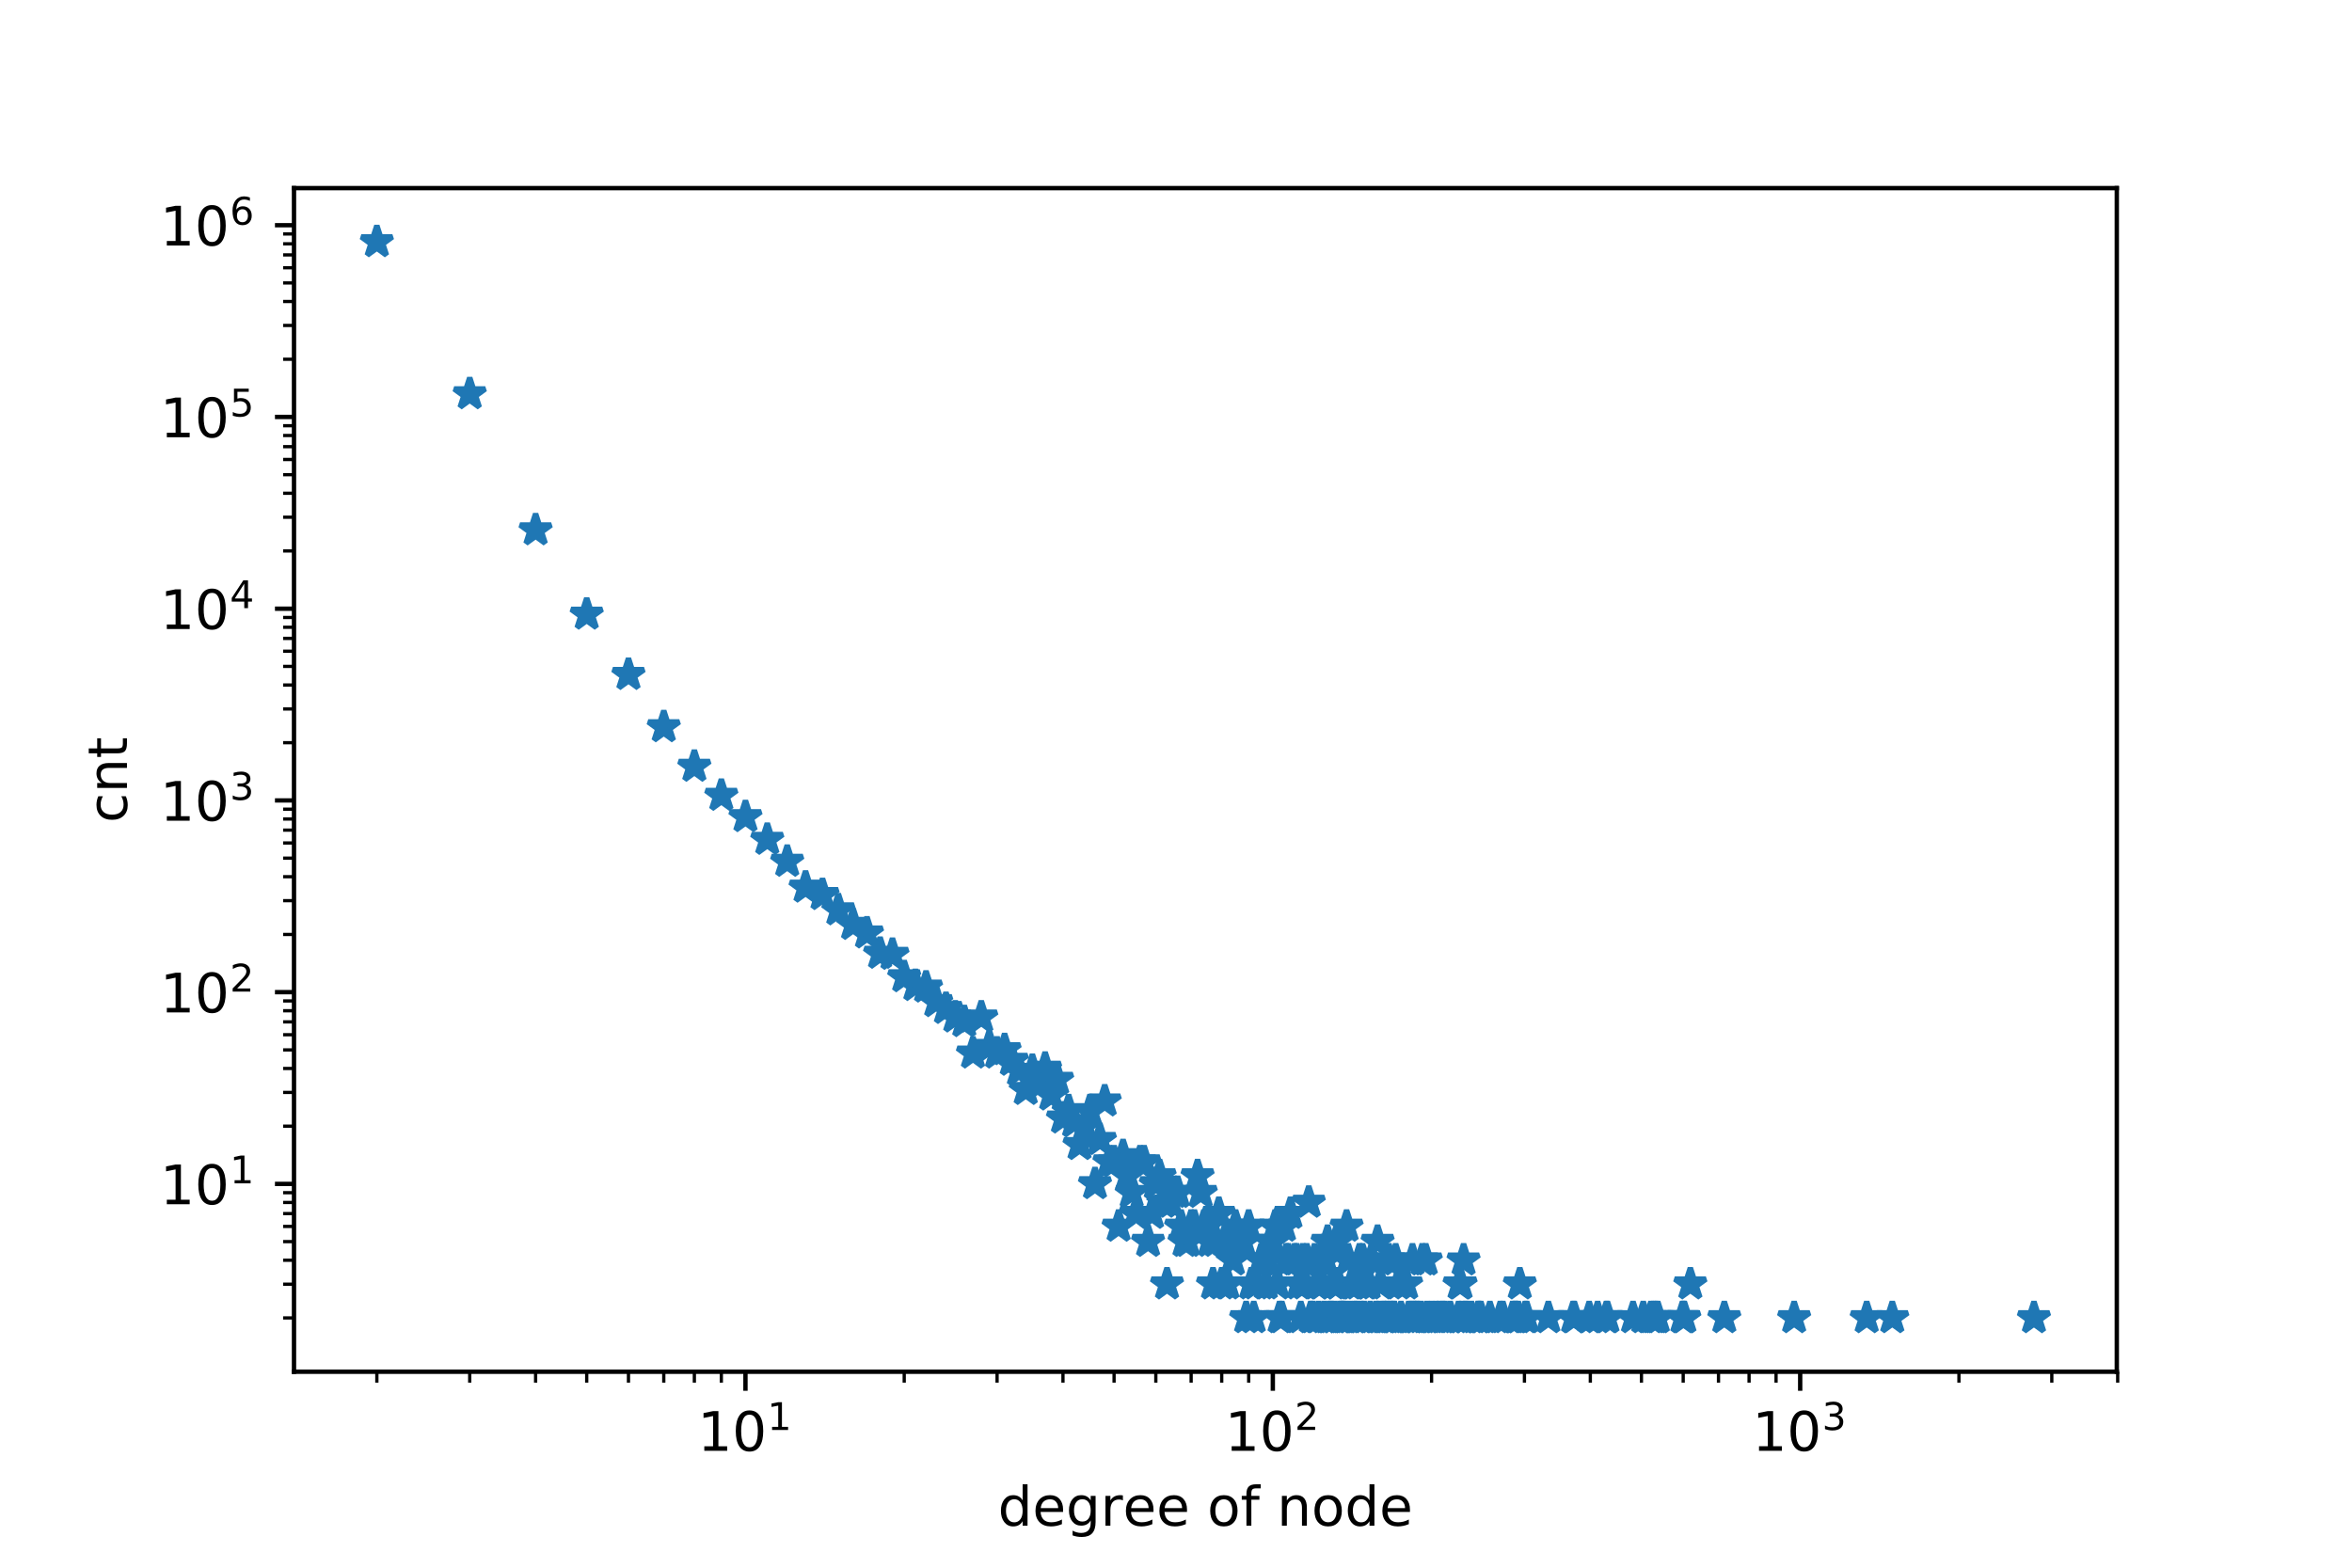 <?xml version="1.0" encoding="utf-8" standalone="no"?>
<!DOCTYPE svg PUBLIC "-//W3C//DTD SVG 1.1//EN"
  "http://www.w3.org/Graphics/SVG/1.1/DTD/svg11.dtd">
<!-- Created with matplotlib (http://matplotlib.org/) -->
<svg height="288pt" version="1.1" viewBox="0 0 432 288" width="432pt" xmlns="http://www.w3.org/2000/svg" xmlns:xlink="http://www.w3.org/1999/xlink">
 <defs>
  <style type="text/css">
*{stroke-linecap:butt;stroke-linejoin:round;}
  </style>
 </defs>
 <g id="figure_1">
  <g id="patch_1">
   <path d="M 0 288 
L 432 288 
L 432 0 
L 0 0 
z
" style="fill:#ffffff;"/>
  </g>
  <g id="axes_1">
   <g id="patch_2">
    <path d="M 54 252 
L 388.8 252 
L 388.8 34.56 
L 54 34.56 
z
" style="fill:#ffffff;"/>
   </g>
   <g id="matplotlib.axis_1">
    <g id="xtick_1">
     <g id="line2d_1">
      <defs>
       <path d="M 0 0 
L 0 3.5 
" id="m3fda2135bc" style="stroke:#000000;stroke-width:0.8;"/>
      </defs>
      <g>
       <use style="stroke:#000000;stroke-width:0.8;" x="136.922" xlink:href="#m3fda2135bc" y="252"/>
      </g>
     </g>
     <g id="text_1">
      <!-- $\mathdefault{10^{1}}$ -->
      <defs>
       <path d="M 12.406 8.297 
L 28.516 8.297 
L 28.516 63.922 
L 10.984 60.406 
L 10.984 69.391 
L 28.422 72.906 
L 38.281 72.906 
L 38.281 8.297 
L 54.391 8.297 
L 54.391 0 
L 12.406 0 
z
" id="DejaVuSans-31"/>
       <path d="M 31.781 66.406 
Q 24.172 66.406 20.328 58.906 
Q 16.5 51.422 16.5 36.375 
Q 16.5 21.391 20.328 13.891 
Q 24.172 6.391 31.781 6.391 
Q 39.453 6.391 43.281 13.891 
Q 47.125 21.391 47.125 36.375 
Q 47.125 51.422 43.281 58.906 
Q 39.453 66.406 31.781 66.406 
z
M 31.781 74.219 
Q 44.047 74.219 50.516 64.516 
Q 56.984 54.828 56.984 36.375 
Q 56.984 17.969 50.516 8.266 
Q 44.047 -1.422 31.781 -1.422 
Q 19.531 -1.422 13.062 8.266 
Q 6.594 17.969 6.594 36.375 
Q 6.594 54.828 13.062 64.516 
Q 19.531 74.219 31.781 74.219 
z
" id="DejaVuSans-30"/>
      </defs>
      <g transform="translate(128.122 266.598)scale(0.1 -0.1)">
       <use transform="translate(0 0.684)" xlink:href="#DejaVuSans-31"/>
       <use transform="translate(63.623 0.684)" xlink:href="#DejaVuSans-30"/>
       <use transform="translate(128.203 38.966)scale(0.7)" xlink:href="#DejaVuSans-31"/>
      </g>
     </g>
    </g>
    <g id="xtick_2">
     <g id="line2d_2">
      <g>
       <use style="stroke:#000000;stroke-width:0.8;" x="233.784" xlink:href="#m3fda2135bc" y="252"/>
      </g>
     </g>
     <g id="text_2">
      <!-- $\mathdefault{10^{2}}$ -->
      <defs>
       <path d="M 19.188 8.297 
L 53.609 8.297 
L 53.609 0 
L 7.328 0 
L 7.328 8.297 
Q 12.938 14.109 22.625 23.891 
Q 32.328 33.688 34.812 36.531 
Q 39.547 41.844 41.422 45.531 
Q 43.312 49.219 43.312 52.781 
Q 43.312 58.594 39.234 62.25 
Q 35.156 65.922 28.609 65.922 
Q 23.969 65.922 18.812 64.312 
Q 13.672 62.703 7.812 59.422 
L 7.812 69.391 
Q 13.766 71.781 18.938 73 
Q 24.125 74.219 28.422 74.219 
Q 39.75 74.219 46.484 68.547 
Q 53.219 62.891 53.219 53.422 
Q 53.219 48.922 51.531 44.891 
Q 49.859 40.875 45.406 35.406 
Q 44.188 33.984 37.641 27.219 
Q 31.109 20.453 19.188 8.297 
z
" id="DejaVuSans-32"/>
      </defs>
      <g transform="translate(224.984 266.598)scale(0.1 -0.1)">
       <use transform="translate(0 0.766)" xlink:href="#DejaVuSans-31"/>
       <use transform="translate(63.623 0.766)" xlink:href="#DejaVuSans-30"/>
       <use transform="translate(128.203 39.047)scale(0.7)" xlink:href="#DejaVuSans-32"/>
      </g>
     </g>
    </g>
    <g id="xtick_3">
     <g id="line2d_3">
      <g>
       <use style="stroke:#000000;stroke-width:0.8;" x="330.646" xlink:href="#m3fda2135bc" y="252"/>
      </g>
     </g>
     <g id="text_3">
      <!-- $\mathdefault{10^{3}}$ -->
      <defs>
       <path d="M 40.578 39.312 
Q 47.656 37.797 51.625 33 
Q 55.609 28.219 55.609 21.188 
Q 55.609 10.406 48.188 4.484 
Q 40.766 -1.422 27.094 -1.422 
Q 22.516 -1.422 17.656 -0.516 
Q 12.797 0.391 7.625 2.203 
L 7.625 11.719 
Q 11.719 9.328 16.594 8.109 
Q 21.484 6.891 26.812 6.891 
Q 36.078 6.891 40.938 10.547 
Q 45.797 14.203 45.797 21.188 
Q 45.797 27.641 41.281 31.266 
Q 36.766 34.906 28.719 34.906 
L 20.219 34.906 
L 20.219 43.016 
L 29.109 43.016 
Q 36.375 43.016 40.234 45.922 
Q 44.094 48.828 44.094 54.297 
Q 44.094 59.906 40.109 62.906 
Q 36.141 65.922 28.719 65.922 
Q 24.656 65.922 20.016 65.031 
Q 15.375 64.156 9.812 62.312 
L 9.812 71.094 
Q 15.438 72.656 20.344 73.438 
Q 25.25 74.219 29.594 74.219 
Q 40.828 74.219 47.359 69.109 
Q 53.906 64.016 53.906 55.328 
Q 53.906 49.266 50.438 45.094 
Q 46.969 40.922 40.578 39.312 
z
" id="DejaVuSans-33"/>
      </defs>
      <g transform="translate(321.846 266.598)scale(0.1 -0.1)">
       <use transform="translate(0 0.766)" xlink:href="#DejaVuSans-31"/>
       <use transform="translate(63.623 0.766)" xlink:href="#DejaVuSans-30"/>
       <use transform="translate(128.203 39.047)scale(0.7)" xlink:href="#DejaVuSans-33"/>
      </g>
     </g>
    </g>
    <g id="xtick_4">
     <g id="line2d_4">
      <defs>
       <path d="M 0 0 
L 0 2 
" id="mb0b98f297e" style="stroke:#000000;stroke-width:0.6;"/>
      </defs>
      <g>
       <use style="stroke:#000000;stroke-width:0.6;" x="69.218" xlink:href="#mb0b98f297e" y="252"/>
      </g>
     </g>
    </g>
    <g id="xtick_5">
     <g id="line2d_5">
      <g>
       <use style="stroke:#000000;stroke-width:0.6;" x="86.275" xlink:href="#mb0b98f297e" y="252"/>
      </g>
     </g>
    </g>
    <g id="xtick_6">
     <g id="line2d_6">
      <g>
       <use style="stroke:#000000;stroke-width:0.6;" x="98.377" xlink:href="#mb0b98f297e" y="252"/>
      </g>
     </g>
    </g>
    <g id="xtick_7">
     <g id="line2d_7">
      <g>
       <use style="stroke:#000000;stroke-width:0.6;" x="107.764" xlink:href="#mb0b98f297e" y="252"/>
      </g>
     </g>
    </g>
    <g id="xtick_8">
     <g id="line2d_8">
      <g>
       <use style="stroke:#000000;stroke-width:0.6;" x="115.433" xlink:href="#mb0b98f297e" y="252"/>
      </g>
     </g>
    </g>
    <g id="xtick_9">
     <g id="line2d_9">
      <g>
       <use style="stroke:#000000;stroke-width:0.6;" x="121.918" xlink:href="#mb0b98f297e" y="252"/>
      </g>
     </g>
    </g>
    <g id="xtick_10">
     <g id="line2d_10">
      <g>
       <use style="stroke:#000000;stroke-width:0.6;" x="127.535" xlink:href="#mb0b98f297e" y="252"/>
      </g>
     </g>
    </g>
    <g id="xtick_11">
     <g id="line2d_11">
      <g>
       <use style="stroke:#000000;stroke-width:0.6;" x="132.49" xlink:href="#mb0b98f297e" y="252"/>
      </g>
     </g>
    </g>
    <g id="xtick_12">
     <g id="line2d_12">
      <g>
       <use style="stroke:#000000;stroke-width:0.6;" x="166.08" xlink:href="#mb0b98f297e" y="252"/>
      </g>
     </g>
    </g>
    <g id="xtick_13">
     <g id="line2d_13">
      <g>
       <use style="stroke:#000000;stroke-width:0.6;" x="183.137" xlink:href="#mb0b98f297e" y="252"/>
      </g>
     </g>
    </g>
    <g id="xtick_14">
     <g id="line2d_14">
      <g>
       <use style="stroke:#000000;stroke-width:0.6;" x="195.239" xlink:href="#mb0b98f297e" y="252"/>
      </g>
     </g>
    </g>
    <g id="xtick_15">
     <g id="line2d_15">
      <g>
       <use style="stroke:#000000;stroke-width:0.6;" x="204.626" xlink:href="#mb0b98f297e" y="252"/>
      </g>
     </g>
    </g>
    <g id="xtick_16">
     <g id="line2d_16">
      <g>
       <use style="stroke:#000000;stroke-width:0.6;" x="212.295" xlink:href="#mb0b98f297e" y="252"/>
      </g>
     </g>
    </g>
    <g id="xtick_17">
     <g id="line2d_17">
      <g>
       <use style="stroke:#000000;stroke-width:0.6;" x="218.78" xlink:href="#mb0b98f297e" y="252"/>
      </g>
     </g>
    </g>
    <g id="xtick_18">
     <g id="line2d_18">
      <g>
       <use style="stroke:#000000;stroke-width:0.6;" x="224.397" xlink:href="#mb0b98f297e" y="252"/>
      </g>
     </g>
    </g>
    <g id="xtick_19">
     <g id="line2d_19">
      <g>
       <use style="stroke:#000000;stroke-width:0.6;" x="229.352" xlink:href="#mb0b98f297e" y="252"/>
      </g>
     </g>
    </g>
    <g id="xtick_20">
     <g id="line2d_20">
      <g>
       <use style="stroke:#000000;stroke-width:0.6;" x="262.943" xlink:href="#mb0b98f297e" y="252"/>
      </g>
     </g>
    </g>
    <g id="xtick_21">
     <g id="line2d_21">
      <g>
       <use style="stroke:#000000;stroke-width:0.6;" x="279.999" xlink:href="#mb0b98f297e" y="252"/>
      </g>
     </g>
    </g>
    <g id="xtick_22">
     <g id="line2d_22">
      <g>
       <use style="stroke:#000000;stroke-width:0.6;" x="292.101" xlink:href="#mb0b98f297e" y="252"/>
      </g>
     </g>
    </g>
    <g id="xtick_23">
     <g id="line2d_23">
      <g>
       <use style="stroke:#000000;stroke-width:0.6;" x="301.488" xlink:href="#mb0b98f297e" y="252"/>
      </g>
     </g>
    </g>
    <g id="xtick_24">
     <g id="line2d_24">
      <g>
       <use style="stroke:#000000;stroke-width:0.6;" x="309.158" xlink:href="#mb0b98f297e" y="252"/>
      </g>
     </g>
    </g>
    <g id="xtick_25">
     <g id="line2d_25">
      <g>
       <use style="stroke:#000000;stroke-width:0.6;" x="315.642" xlink:href="#mb0b98f297e" y="252"/>
      </g>
     </g>
    </g>
    <g id="xtick_26">
     <g id="line2d_26">
      <g>
       <use style="stroke:#000000;stroke-width:0.6;" x="321.259" xlink:href="#mb0b98f297e" y="252"/>
      </g>
     </g>
    </g>
    <g id="xtick_27">
     <g id="line2d_27">
      <g>
       <use style="stroke:#000000;stroke-width:0.6;" x="326.214" xlink:href="#mb0b98f297e" y="252"/>
      </g>
     </g>
    </g>
    <g id="xtick_28">
     <g id="line2d_28">
      <g>
       <use style="stroke:#000000;stroke-width:0.6;" x="359.805" xlink:href="#mb0b98f297e" y="252"/>
      </g>
     </g>
    </g>
    <g id="xtick_29">
     <g id="line2d_29">
      <g>
       <use style="stroke:#000000;stroke-width:0.6;" x="376.861" xlink:href="#mb0b98f297e" y="252"/>
      </g>
     </g>
    </g>
    <g id="xtick_30">
     <g id="line2d_30">
      <g>
       <use style="stroke:#000000;stroke-width:0.6;" x="388.963" xlink:href="#mb0b98f297e" y="252"/>
      </g>
     </g>
    </g>
    <g id="text_4">
     <!-- degree of node -->
     <defs>
      <path d="M 45.406 46.391 
L 45.406 75.984 
L 54.391 75.984 
L 54.391 0 
L 45.406 0 
L 45.406 8.203 
Q 42.578 3.328 38.25 0.953 
Q 33.938 -1.422 27.875 -1.422 
Q 17.969 -1.422 11.734 6.484 
Q 5.516 14.406 5.516 27.297 
Q 5.516 40.188 11.734 48.094 
Q 17.969 56 27.875 56 
Q 33.938 56 38.25 53.625 
Q 42.578 51.266 45.406 46.391 
z
M 14.797 27.297 
Q 14.797 17.391 18.875 11.75 
Q 22.953 6.109 30.078 6.109 
Q 37.203 6.109 41.297 11.75 
Q 45.406 17.391 45.406 27.297 
Q 45.406 37.203 41.297 42.844 
Q 37.203 48.484 30.078 48.484 
Q 22.953 48.484 18.875 42.844 
Q 14.797 37.203 14.797 27.297 
z
" id="DejaVuSans-64"/>
      <path d="M 56.203 29.594 
L 56.203 25.203 
L 14.891 25.203 
Q 15.484 15.922 20.484 11.062 
Q 25.484 6.203 34.422 6.203 
Q 39.594 6.203 44.453 7.469 
Q 49.312 8.734 54.109 11.281 
L 54.109 2.781 
Q 49.266 0.734 44.188 -0.344 
Q 39.109 -1.422 33.891 -1.422 
Q 20.797 -1.422 13.156 6.188 
Q 5.516 13.812 5.516 26.812 
Q 5.516 40.234 12.766 48.109 
Q 20.016 56 32.328 56 
Q 43.359 56 49.781 48.891 
Q 56.203 41.797 56.203 29.594 
z
M 47.219 32.234 
Q 47.125 39.594 43.094 43.984 
Q 39.062 48.391 32.422 48.391 
Q 24.906 48.391 20.391 44.141 
Q 15.875 39.891 15.188 32.172 
z
" id="DejaVuSans-65"/>
      <path d="M 45.406 27.984 
Q 45.406 37.75 41.375 43.109 
Q 37.359 48.484 30.078 48.484 
Q 22.859 48.484 18.828 43.109 
Q 14.797 37.75 14.797 27.984 
Q 14.797 18.266 18.828 12.891 
Q 22.859 7.516 30.078 7.516 
Q 37.359 7.516 41.375 12.891 
Q 45.406 18.266 45.406 27.984 
z
M 54.391 6.781 
Q 54.391 -7.172 48.188 -13.984 
Q 42 -20.797 29.203 -20.797 
Q 24.469 -20.797 20.266 -20.094 
Q 16.062 -19.391 12.109 -17.922 
L 12.109 -9.188 
Q 16.062 -11.328 19.922 -12.344 
Q 23.781 -13.375 27.781 -13.375 
Q 36.625 -13.375 41.016 -8.766 
Q 45.406 -4.156 45.406 5.172 
L 45.406 9.625 
Q 42.625 4.781 38.281 2.391 
Q 33.938 0 27.875 0 
Q 17.828 0 11.672 7.656 
Q 5.516 15.328 5.516 27.984 
Q 5.516 40.672 11.672 48.328 
Q 17.828 56 27.875 56 
Q 33.938 56 38.281 53.609 
Q 42.625 51.219 45.406 46.391 
L 45.406 54.688 
L 54.391 54.688 
z
" id="DejaVuSans-67"/>
      <path d="M 41.109 46.297 
Q 39.594 47.172 37.812 47.578 
Q 36.031 48 33.891 48 
Q 26.266 48 22.188 43.047 
Q 18.109 38.094 18.109 28.812 
L 18.109 0 
L 9.078 0 
L 9.078 54.688 
L 18.109 54.688 
L 18.109 46.188 
Q 20.953 51.172 25.484 53.578 
Q 30.031 56 36.531 56 
Q 37.453 56 38.578 55.875 
Q 39.703 55.766 41.062 55.516 
z
" id="DejaVuSans-72"/>
      <path id="DejaVuSans-20"/>
      <path d="M 30.609 48.391 
Q 23.391 48.391 19.188 42.75 
Q 14.984 37.109 14.984 27.297 
Q 14.984 17.484 19.156 11.844 
Q 23.344 6.203 30.609 6.203 
Q 37.797 6.203 41.984 11.859 
Q 46.188 17.531 46.188 27.297 
Q 46.188 37.016 41.984 42.703 
Q 37.797 48.391 30.609 48.391 
z
M 30.609 56 
Q 42.328 56 49.016 48.375 
Q 55.719 40.766 55.719 27.297 
Q 55.719 13.875 49.016 6.219 
Q 42.328 -1.422 30.609 -1.422 
Q 18.844 -1.422 12.172 6.219 
Q 5.516 13.875 5.516 27.297 
Q 5.516 40.766 12.172 48.375 
Q 18.844 56 30.609 56 
z
" id="DejaVuSans-6f"/>
      <path d="M 37.109 75.984 
L 37.109 68.5 
L 28.516 68.5 
Q 23.688 68.5 21.797 66.547 
Q 19.922 64.594 19.922 59.516 
L 19.922 54.688 
L 34.719 54.688 
L 34.719 47.703 
L 19.922 47.703 
L 19.922 0 
L 10.891 0 
L 10.891 47.703 
L 2.297 47.703 
L 2.297 54.688 
L 10.891 54.688 
L 10.891 58.5 
Q 10.891 67.625 15.141 71.797 
Q 19.391 75.984 28.609 75.984 
z
" id="DejaVuSans-66"/>
      <path d="M 54.891 33.016 
L 54.891 0 
L 45.906 0 
L 45.906 32.719 
Q 45.906 40.484 42.875 44.328 
Q 39.844 48.188 33.797 48.188 
Q 26.516 48.188 22.312 43.547 
Q 18.109 38.922 18.109 30.906 
L 18.109 0 
L 9.078 0 
L 9.078 54.688 
L 18.109 54.688 
L 18.109 46.188 
Q 21.344 51.125 25.703 53.562 
Q 30.078 56 35.797 56 
Q 45.219 56 50.047 50.172 
Q 54.891 44.344 54.891 33.016 
z
" id="DejaVuSans-6e"/>
     </defs>
     <g transform="translate(183.291 280.277)scale(0.1 -0.1)">
      <use xlink:href="#DejaVuSans-64"/>
      <use x="63.477" xlink:href="#DejaVuSans-65"/>
      <use x="125" xlink:href="#DejaVuSans-67"/>
      <use x="188.477" xlink:href="#DejaVuSans-72"/>
      <use x="229.559" xlink:href="#DejaVuSans-65"/>
      <use x="291.082" xlink:href="#DejaVuSans-65"/>
      <use x="352.605" xlink:href="#DejaVuSans-20"/>
      <use x="384.393" xlink:href="#DejaVuSans-6f"/>
      <use x="445.574" xlink:href="#DejaVuSans-66"/>
      <use x="480.779" xlink:href="#DejaVuSans-20"/>
      <use x="512.566" xlink:href="#DejaVuSans-6e"/>
      <use x="575.945" xlink:href="#DejaVuSans-6f"/>
      <use x="637.127" xlink:href="#DejaVuSans-64"/>
      <use x="700.604" xlink:href="#DejaVuSans-65"/>
     </g>
    </g>
   </g>
   <g id="matplotlib.axis_2">
    <g id="ytick_1">
     <g id="line2d_31">
      <defs>
       <path d="M 0 0 
L -3.5 0 
" id="m0e746dcee0" style="stroke:#000000;stroke-width:0.8;"/>
      </defs>
      <g>
       <use style="stroke:#000000;stroke-width:0.8;" x="54" xlink:href="#m0e746dcee0" y="217.496"/>
      </g>
     </g>
     <g id="text_5">
      <!-- $\mathdefault{10^{1}}$ -->
      <g transform="translate(29.4 221.295)scale(0.1 -0.1)">
       <use transform="translate(0 0.684)" xlink:href="#DejaVuSans-31"/>
       <use transform="translate(63.623 0.684)" xlink:href="#DejaVuSans-30"/>
       <use transform="translate(128.203 38.966)scale(0.7)" xlink:href="#DejaVuSans-31"/>
      </g>
     </g>
    </g>
    <g id="ytick_2">
     <g id="line2d_32">
      <g>
       <use style="stroke:#000000;stroke-width:0.8;" x="54" xlink:href="#m0e746dcee0" y="182.271"/>
      </g>
     </g>
     <g id="text_6">
      <!-- $\mathdefault{10^{2}}$ -->
      <g transform="translate(29.4 186.071)scale(0.1 -0.1)">
       <use transform="translate(0 0.766)" xlink:href="#DejaVuSans-31"/>
       <use transform="translate(63.623 0.766)" xlink:href="#DejaVuSans-30"/>
       <use transform="translate(128.203 39.047)scale(0.7)" xlink:href="#DejaVuSans-32"/>
      </g>
     </g>
    </g>
    <g id="ytick_3">
     <g id="line2d_33">
      <g>
       <use style="stroke:#000000;stroke-width:0.8;" x="54" xlink:href="#m0e746dcee0" y="147.047"/>
      </g>
     </g>
     <g id="text_7">
      <!-- $\mathdefault{10^{3}}$ -->
      <g transform="translate(29.4 150.846)scale(0.1 -0.1)">
       <use transform="translate(0 0.766)" xlink:href="#DejaVuSans-31"/>
       <use transform="translate(63.623 0.766)" xlink:href="#DejaVuSans-30"/>
       <use transform="translate(128.203 39.047)scale(0.7)" xlink:href="#DejaVuSans-33"/>
      </g>
     </g>
    </g>
    <g id="ytick_4">
     <g id="line2d_34">
      <g>
       <use style="stroke:#000000;stroke-width:0.8;" x="54" xlink:href="#m0e746dcee0" y="111.823"/>
      </g>
     </g>
     <g id="text_8">
      <!-- $\mathdefault{10^{4}}$ -->
      <defs>
       <path d="M 37.797 64.312 
L 12.891 25.391 
L 37.797 25.391 
z
M 35.203 72.906 
L 47.609 72.906 
L 47.609 25.391 
L 58.016 25.391 
L 58.016 17.188 
L 47.609 17.188 
L 47.609 0 
L 37.797 0 
L 37.797 17.188 
L 4.891 17.188 
L 4.891 26.703 
z
" id="DejaVuSans-34"/>
      </defs>
      <g transform="translate(29.4 115.622)scale(0.1 -0.1)">
       <use transform="translate(0 0.684)" xlink:href="#DejaVuSans-31"/>
       <use transform="translate(63.623 0.684)" xlink:href="#DejaVuSans-30"/>
       <use transform="translate(128.203 38.966)scale(0.7)" xlink:href="#DejaVuSans-34"/>
      </g>
     </g>
    </g>
    <g id="ytick_5">
     <g id="line2d_35">
      <g>
       <use style="stroke:#000000;stroke-width:0.8;" x="54" xlink:href="#m0e746dcee0" y="76.599"/>
      </g>
     </g>
     <g id="text_9">
      <!-- $\mathdefault{10^{5}}$ -->
      <defs>
       <path d="M 10.797 72.906 
L 49.516 72.906 
L 49.516 64.594 
L 19.828 64.594 
L 19.828 46.734 
Q 21.969 47.469 24.109 47.828 
Q 26.266 48.188 28.422 48.188 
Q 40.625 48.188 47.75 41.5 
Q 54.891 34.812 54.891 23.391 
Q 54.891 11.625 47.562 5.094 
Q 40.234 -1.422 26.906 -1.422 
Q 22.312 -1.422 17.547 -0.641 
Q 12.797 0.141 7.719 1.703 
L 7.719 11.625 
Q 12.109 9.234 16.797 8.062 
Q 21.484 6.891 26.703 6.891 
Q 35.156 6.891 40.078 11.328 
Q 45.016 15.766 45.016 23.391 
Q 45.016 31 40.078 35.438 
Q 35.156 39.891 26.703 39.891 
Q 22.75 39.891 18.812 39.016 
Q 14.891 38.141 10.797 36.281 
z
" id="DejaVuSans-35"/>
      </defs>
      <g transform="translate(29.4 80.398)scale(0.1 -0.1)">
       <use transform="translate(0 0.684)" xlink:href="#DejaVuSans-31"/>
       <use transform="translate(63.623 0.684)" xlink:href="#DejaVuSans-30"/>
       <use transform="translate(128.203 38.966)scale(0.7)" xlink:href="#DejaVuSans-35"/>
      </g>
     </g>
    </g>
    <g id="ytick_6">
     <g id="line2d_36">
      <g>
       <use style="stroke:#000000;stroke-width:0.8;" x="54" xlink:href="#m0e746dcee0" y="41.375"/>
      </g>
     </g>
     <g id="text_10">
      <!-- $\mathdefault{10^{6}}$ -->
      <defs>
       <path d="M 33.016 40.375 
Q 26.375 40.375 22.484 35.828 
Q 18.609 31.297 18.609 23.391 
Q 18.609 15.531 22.484 10.953 
Q 26.375 6.391 33.016 6.391 
Q 39.656 6.391 43.531 10.953 
Q 47.406 15.531 47.406 23.391 
Q 47.406 31.297 43.531 35.828 
Q 39.656 40.375 33.016 40.375 
z
M 52.594 71.297 
L 52.594 62.312 
Q 48.875 64.062 45.094 64.984 
Q 41.312 65.922 37.594 65.922 
Q 27.828 65.922 22.672 59.328 
Q 17.531 52.734 16.797 39.406 
Q 19.672 43.656 24.016 45.922 
Q 28.375 48.188 33.594 48.188 
Q 44.578 48.188 50.953 41.516 
Q 57.328 34.859 57.328 23.391 
Q 57.328 12.156 50.688 5.359 
Q 44.047 -1.422 33.016 -1.422 
Q 20.359 -1.422 13.672 8.266 
Q 6.984 17.969 6.984 36.375 
Q 6.984 53.656 15.188 63.938 
Q 23.391 74.219 37.203 74.219 
Q 40.922 74.219 44.703 73.484 
Q 48.484 72.75 52.594 71.297 
z
" id="DejaVuSans-36"/>
      </defs>
      <g transform="translate(29.4 45.174)scale(0.1 -0.1)">
       <use transform="translate(0 0.766)" xlink:href="#DejaVuSans-31"/>
       <use transform="translate(63.623 0.766)" xlink:href="#DejaVuSans-30"/>
       <use transform="translate(128.203 39.047)scale(0.7)" xlink:href="#DejaVuSans-36"/>
      </g>
     </g>
    </g>
    <g id="ytick_7">
     <g id="line2d_37">
      <defs>
       <path d="M 0 0 
L -2 0 
" id="mdce6c69708" style="stroke:#000000;stroke-width:0.6;"/>
      </defs>
      <g>
       <use style="stroke:#000000;stroke-width:0.6;" x="54" xlink:href="#mdce6c69708" y="242.116"/>
      </g>
     </g>
    </g>
    <g id="ytick_8">
     <g id="line2d_38">
      <g>
       <use style="stroke:#000000;stroke-width:0.6;" x="54" xlink:href="#mdce6c69708" y="235.914"/>
      </g>
     </g>
    </g>
    <g id="ytick_9">
     <g id="line2d_39">
      <g>
       <use style="stroke:#000000;stroke-width:0.6;" x="54" xlink:href="#mdce6c69708" y="231.513"/>
      </g>
     </g>
    </g>
    <g id="ytick_10">
     <g id="line2d_40">
      <g>
       <use style="stroke:#000000;stroke-width:0.6;" x="54" xlink:href="#mdce6c69708" y="228.099"/>
      </g>
     </g>
    </g>
    <g id="ytick_11">
     <g id="line2d_41">
      <g>
       <use style="stroke:#000000;stroke-width:0.6;" x="54" xlink:href="#mdce6c69708" y="225.31"/>
      </g>
     </g>
    </g>
    <g id="ytick_12">
     <g id="line2d_42">
      <g>
       <use style="stroke:#000000;stroke-width:0.6;" x="54" xlink:href="#mdce6c69708" y="222.952"/>
      </g>
     </g>
    </g>
    <g id="ytick_13">
     <g id="line2d_43">
      <g>
       <use style="stroke:#000000;stroke-width:0.6;" x="54" xlink:href="#mdce6c69708" y="220.909"/>
      </g>
     </g>
    </g>
    <g id="ytick_14">
     <g id="line2d_44">
      <g>
       <use style="stroke:#000000;stroke-width:0.6;" x="54" xlink:href="#mdce6c69708" y="219.107"/>
      </g>
     </g>
    </g>
    <g id="ytick_15">
     <g id="line2d_45">
      <g>
       <use style="stroke:#000000;stroke-width:0.6;" x="54" xlink:href="#mdce6c69708" y="206.892"/>
      </g>
     </g>
    </g>
    <g id="ytick_16">
     <g id="line2d_46">
      <g>
       <use style="stroke:#000000;stroke-width:0.6;" x="54" xlink:href="#mdce6c69708" y="200.689"/>
      </g>
     </g>
    </g>
    <g id="ytick_17">
     <g id="line2d_47">
      <g>
       <use style="stroke:#000000;stroke-width:0.6;" x="54" xlink:href="#mdce6c69708" y="196.289"/>
      </g>
     </g>
    </g>
    <g id="ytick_18">
     <g id="line2d_48">
      <g>
       <use style="stroke:#000000;stroke-width:0.6;" x="54" xlink:href="#mdce6c69708" y="192.875"/>
      </g>
     </g>
    </g>
    <g id="ytick_19">
     <g id="line2d_49">
      <g>
       <use style="stroke:#000000;stroke-width:0.6;" x="54" xlink:href="#mdce6c69708" y="190.086"/>
      </g>
     </g>
    </g>
    <g id="ytick_20">
     <g id="line2d_50">
      <g>
       <use style="stroke:#000000;stroke-width:0.6;" x="54" xlink:href="#mdce6c69708" y="187.728"/>
      </g>
     </g>
    </g>
    <g id="ytick_21">
     <g id="line2d_51">
      <g>
       <use style="stroke:#000000;stroke-width:0.6;" x="54" xlink:href="#mdce6c69708" y="185.685"/>
      </g>
     </g>
    </g>
    <g id="ytick_22">
     <g id="line2d_52">
      <g>
       <use style="stroke:#000000;stroke-width:0.6;" x="54" xlink:href="#mdce6c69708" y="183.883"/>
      </g>
     </g>
    </g>
    <g id="ytick_23">
     <g id="line2d_53">
      <g>
       <use style="stroke:#000000;stroke-width:0.6;" x="54" xlink:href="#mdce6c69708" y="171.668"/>
      </g>
     </g>
    </g>
    <g id="ytick_24">
     <g id="line2d_54">
      <g>
       <use style="stroke:#000000;stroke-width:0.6;" x="54" xlink:href="#mdce6c69708" y="165.465"/>
      </g>
     </g>
    </g>
    <g id="ytick_25">
     <g id="line2d_55">
      <g>
       <use style="stroke:#000000;stroke-width:0.6;" x="54" xlink:href="#mdce6c69708" y="161.064"/>
      </g>
     </g>
    </g>
    <g id="ytick_26">
     <g id="line2d_56">
      <g>
       <use style="stroke:#000000;stroke-width:0.6;" x="54" xlink:href="#mdce6c69708" y="157.651"/>
      </g>
     </g>
    </g>
    <g id="ytick_27">
     <g id="line2d_57">
      <g>
       <use style="stroke:#000000;stroke-width:0.6;" x="54" xlink:href="#mdce6c69708" y="154.862"/>
      </g>
     </g>
    </g>
    <g id="ytick_28">
     <g id="line2d_58">
      <g>
       <use style="stroke:#000000;stroke-width:0.6;" x="54" xlink:href="#mdce6c69708" y="152.504"/>
      </g>
     </g>
    </g>
    <g id="ytick_29">
     <g id="line2d_59">
      <g>
       <use style="stroke:#000000;stroke-width:0.6;" x="54" xlink:href="#mdce6c69708" y="150.461"/>
      </g>
     </g>
    </g>
    <g id="ytick_30">
     <g id="line2d_60">
      <g>
       <use style="stroke:#000000;stroke-width:0.6;" x="54" xlink:href="#mdce6c69708" y="148.659"/>
      </g>
     </g>
    </g>
    <g id="ytick_31">
     <g id="line2d_61">
      <g>
       <use style="stroke:#000000;stroke-width:0.6;" x="54" xlink:href="#mdce6c69708" y="136.444"/>
      </g>
     </g>
    </g>
    <g id="ytick_32">
     <g id="line2d_62">
      <g>
       <use style="stroke:#000000;stroke-width:0.6;" x="54" xlink:href="#mdce6c69708" y="130.241"/>
      </g>
     </g>
    </g>
    <g id="ytick_33">
     <g id="line2d_63">
      <g>
       <use style="stroke:#000000;stroke-width:0.6;" x="54" xlink:href="#mdce6c69708" y="125.84"/>
      </g>
     </g>
    </g>
    <g id="ytick_34">
     <g id="line2d_64">
      <g>
       <use style="stroke:#000000;stroke-width:0.6;" x="54" xlink:href="#mdce6c69708" y="122.427"/>
      </g>
     </g>
    </g>
    <g id="ytick_35">
     <g id="line2d_65">
      <g>
       <use style="stroke:#000000;stroke-width:0.6;" x="54" xlink:href="#mdce6c69708" y="119.637"/>
      </g>
     </g>
    </g>
    <g id="ytick_36">
     <g id="line2d_66">
      <g>
       <use style="stroke:#000000;stroke-width:0.6;" x="54" xlink:href="#mdce6c69708" y="117.279"/>
      </g>
     </g>
    </g>
    <g id="ytick_37">
     <g id="line2d_67">
      <g>
       <use style="stroke:#000000;stroke-width:0.6;" x="54" xlink:href="#mdce6c69708" y="115.237"/>
      </g>
     </g>
    </g>
    <g id="ytick_38">
     <g id="line2d_68">
      <g>
       <use style="stroke:#000000;stroke-width:0.6;" x="54" xlink:href="#mdce6c69708" y="113.435"/>
      </g>
     </g>
    </g>
    <g id="ytick_39">
     <g id="line2d_69">
      <g>
       <use style="stroke:#000000;stroke-width:0.6;" x="54" xlink:href="#mdce6c69708" y="101.219"/>
      </g>
     </g>
    </g>
    <g id="ytick_40">
     <g id="line2d_70">
      <g>
       <use style="stroke:#000000;stroke-width:0.6;" x="54" xlink:href="#mdce6c69708" y="95.017"/>
      </g>
     </g>
    </g>
    <g id="ytick_41">
     <g id="line2d_71">
      <g>
       <use style="stroke:#000000;stroke-width:0.6;" x="54" xlink:href="#mdce6c69708" y="90.616"/>
      </g>
     </g>
    </g>
    <g id="ytick_42">
     <g id="line2d_72">
      <g>
       <use style="stroke:#000000;stroke-width:0.6;" x="54" xlink:href="#mdce6c69708" y="87.202"/>
      </g>
     </g>
    </g>
    <g id="ytick_43">
     <g id="line2d_73">
      <g>
       <use style="stroke:#000000;stroke-width:0.6;" x="54" xlink:href="#mdce6c69708" y="84.413"/>
      </g>
     </g>
    </g>
    <g id="ytick_44">
     <g id="line2d_74">
      <g>
       <use style="stroke:#000000;stroke-width:0.6;" x="54" xlink:href="#mdce6c69708" y="82.055"/>
      </g>
     </g>
    </g>
    <g id="ytick_45">
     <g id="line2d_75">
      <g>
       <use style="stroke:#000000;stroke-width:0.6;" x="54" xlink:href="#mdce6c69708" y="80.012"/>
      </g>
     </g>
    </g>
    <g id="ytick_46">
     <g id="line2d_76">
      <g>
       <use style="stroke:#000000;stroke-width:0.6;" x="54" xlink:href="#mdce6c69708" y="78.211"/>
      </g>
     </g>
    </g>
    <g id="ytick_47">
     <g id="line2d_77">
      <g>
       <use style="stroke:#000000;stroke-width:0.6;" x="54" xlink:href="#mdce6c69708" y="65.995"/>
      </g>
     </g>
    </g>
    <g id="ytick_48">
     <g id="line2d_78">
      <g>
       <use style="stroke:#000000;stroke-width:0.6;" x="54" xlink:href="#mdce6c69708" y="59.793"/>
      </g>
     </g>
    </g>
    <g id="ytick_49">
     <g id="line2d_79">
      <g>
       <use style="stroke:#000000;stroke-width:0.6;" x="54" xlink:href="#mdce6c69708" y="55.392"/>
      </g>
     </g>
    </g>
    <g id="ytick_50">
     <g id="line2d_80">
      <g>
       <use style="stroke:#000000;stroke-width:0.6;" x="54" xlink:href="#mdce6c69708" y="51.978"/>
      </g>
     </g>
    </g>
    <g id="ytick_51">
     <g id="line2d_81">
      <g>
       <use style="stroke:#000000;stroke-width:0.6;" x="54" xlink:href="#mdce6c69708" y="49.189"/>
      </g>
     </g>
    </g>
    <g id="ytick_52">
     <g id="line2d_82">
      <g>
       <use style="stroke:#000000;stroke-width:0.6;" x="54" xlink:href="#mdce6c69708" y="46.831"/>
      </g>
     </g>
    </g>
    <g id="ytick_53">
     <g id="line2d_83">
      <g>
       <use style="stroke:#000000;stroke-width:0.6;" x="54" xlink:href="#mdce6c69708" y="44.788"/>
      </g>
     </g>
    </g>
    <g id="ytick_54">
     <g id="line2d_84">
      <g>
       <use style="stroke:#000000;stroke-width:0.6;" x="54" xlink:href="#mdce6c69708" y="42.986"/>
      </g>
     </g>
    </g>
    <g id="text_11">
     <!-- cnt -->
     <defs>
      <path d="M 48.781 52.594 
L 48.781 44.188 
Q 44.969 46.297 41.141 47.344 
Q 37.312 48.391 33.406 48.391 
Q 24.656 48.391 19.812 42.844 
Q 14.984 37.312 14.984 27.297 
Q 14.984 17.281 19.812 11.734 
Q 24.656 6.203 33.406 6.203 
Q 37.312 6.203 41.141 7.25 
Q 44.969 8.297 48.781 10.406 
L 48.781 2.094 
Q 45.016 0.344 40.984 -0.531 
Q 36.969 -1.422 32.422 -1.422 
Q 20.062 -1.422 12.781 6.344 
Q 5.516 14.109 5.516 27.297 
Q 5.516 40.672 12.859 48.328 
Q 20.219 56 33.016 56 
Q 37.156 56 41.109 55.141 
Q 45.062 54.297 48.781 52.594 
z
" id="DejaVuSans-63"/>
      <path d="M 18.312 70.219 
L 18.312 54.688 
L 36.812 54.688 
L 36.812 47.703 
L 18.312 47.703 
L 18.312 18.016 
Q 18.312 11.328 20.141 9.422 
Q 21.969 7.516 27.594 7.516 
L 36.812 7.516 
L 36.812 0 
L 27.594 0 
Q 17.188 0 13.234 3.875 
Q 9.281 7.766 9.281 18.016 
L 9.281 47.703 
L 2.688 47.703 
L 2.688 54.688 
L 9.281 54.688 
L 9.281 70.219 
z
" id="DejaVuSans-74"/>
     </defs>
     <g transform="translate(23.32 151.158)rotate(-90)scale(0.1 -0.1)">
      <use xlink:href="#DejaVuSans-63"/>
      <use x="54.98" xlink:href="#DejaVuSans-6e"/>
      <use x="118.359" xlink:href="#DejaVuSans-74"/>
     </g>
    </g>
   </g>
   <g id="line2d_85">
    <defs>
     <path d="M 0 -3 
L -0.674 -0.927 
L -2.853 -0.927 
L -1.09 0.354 
L -1.763 2.427 
L -0 1.146 
L 1.763 2.427 
L 1.09 0.354 
L 2.853 -0.927 
L 0.674 -0.927 
z
" id="me089fa4b3e" style="stroke:#1f77b4;stroke-linejoin:bevel;"/>
    </defs>
    <g clip-path="url(#pb2352011e4)">
     <use style="fill:#1f77b4;stroke:#1f77b4;stroke-linejoin:bevel;" x="69.218" xlink:href="#me089fa4b3e" y="44.444"/>
     <use style="fill:#1f77b4;stroke:#1f77b4;stroke-linejoin:bevel;" x="86.275" xlink:href="#me089fa4b3e" y="72.378"/>
     <use style="fill:#1f77b4;stroke:#1f77b4;stroke-linejoin:bevel;" x="98.377" xlink:href="#me089fa4b3e" y="97.376"/>
     <use style="fill:#1f77b4;stroke:#1f77b4;stroke-linejoin:bevel;" x="107.764" xlink:href="#me089fa4b3e" y="112.868"/>
     <use style="fill:#1f77b4;stroke:#1f77b4;stroke-linejoin:bevel;" x="115.433" xlink:href="#me089fa4b3e" y="123.947"/>
     <use style="fill:#1f77b4;stroke:#1f77b4;stroke-linejoin:bevel;" x="121.918" xlink:href="#me089fa4b3e" y="133.553"/>
     <use style="fill:#1f77b4;stroke:#1f77b4;stroke-linejoin:bevel;" x="127.535" xlink:href="#me089fa4b3e" y="140.814"/>
     <use style="fill:#1f77b4;stroke:#1f77b4;stroke-linejoin:bevel;" x="132.49" xlink:href="#me089fa4b3e" y="146.156"/>
     <use style="fill:#1f77b4;stroke:#1f77b4;stroke-linejoin:bevel;" x="136.922" xlink:href="#me089fa4b3e" y="150.064"/>
     <use style="fill:#1f77b4;stroke:#1f77b4;stroke-linejoin:bevel;" x="140.931" xlink:href="#me089fa4b3e" y="154.237"/>
     <use style="fill:#1f77b4;stroke:#1f77b4;stroke-linejoin:bevel;" x="144.592" xlink:href="#me089fa4b3e" y="158.275"/>
     <use style="fill:#1f77b4;stroke:#1f77b4;stroke-linejoin:bevel;" x="147.959" xlink:href="#me089fa4b3e" y="163.02"/>
     <use style="fill:#1f77b4;stroke:#1f77b4;stroke-linejoin:bevel;" x="151.076" xlink:href="#me089fa4b3e" y="164.383"/>
     <use style="fill:#1f77b4;stroke:#1f77b4;stroke-linejoin:bevel;" x="153.979" xlink:href="#me089fa4b3e" y="167.191"/>
     <use style="fill:#1f77b4;stroke:#1f77b4;stroke-linejoin:bevel;" x="156.693" xlink:href="#me089fa4b3e" y="169.866"/>
     <use style="fill:#1f77b4;stroke:#1f77b4;stroke-linejoin:bevel;" x="159.244" xlink:href="#me089fa4b3e" y="171.44"/>
     <use style="fill:#1f77b4;stroke:#1f77b4;stroke-linejoin:bevel;" x="161.648" xlink:href="#me089fa4b3e" y="175.177"/>
     <use style="fill:#1f77b4;stroke:#1f77b4;stroke-linejoin:bevel;" x="163.923" xlink:href="#me089fa4b3e" y="175.371"/>
     <use style="fill:#1f77b4;stroke:#1f77b4;stroke-linejoin:bevel;" x="166.08" xlink:href="#me089fa4b3e" y="179.482"/>
     <use style="fill:#1f77b4;stroke:#1f77b4;stroke-linejoin:bevel;" x="168.133" xlink:href="#me089fa4b3e" y="181.094"/>
     <use style="fill:#1f77b4;stroke:#1f77b4;stroke-linejoin:bevel;" x="170.09" xlink:href="#me089fa4b3e" y="181.38"/>
     <use style="fill:#1f77b4;stroke:#1f77b4;stroke-linejoin:bevel;" x="171.96" xlink:href="#me089fa4b3e" y="184.054"/>
     <use style="fill:#1f77b4;stroke:#1f77b4;stroke-linejoin:bevel;" x="173.75" xlink:href="#me089fa4b3e" y="185.307"/>
     <use style="fill:#1f77b4;stroke:#1f77b4;stroke-linejoin:bevel;" x="175.467" xlink:href="#me089fa4b3e" y="186.878"/>
     <use style="fill:#1f77b4;stroke:#1f77b4;stroke-linejoin:bevel;" x="177.117" xlink:href="#me089fa4b3e" y="187.728"/>
     <use style="fill:#1f77b4;stroke:#1f77b4;stroke-linejoin:bevel;" x="178.705" xlink:href="#me089fa4b3e" y="193.499"/>
     <use style="fill:#1f77b4;stroke:#1f77b4;stroke-linejoin:bevel;" x="180.235" xlink:href="#me089fa4b3e" y="186.878"/>
     <use style="fill:#1f77b4;stroke:#1f77b4;stroke-linejoin:bevel;" x="181.711" xlink:href="#me089fa4b3e" y="192.275"/>
     <use style="fill:#1f77b4;stroke:#1f77b4;stroke-linejoin:bevel;" x="183.137" xlink:href="#me089fa4b3e" y="193.499"/>
     <use style="fill:#1f77b4;stroke:#1f77b4;stroke-linejoin:bevel;" x="184.516" xlink:href="#me089fa4b3e" y="192.875"/>
     <use style="fill:#1f77b4;stroke:#1f77b4;stroke-linejoin:bevel;" x="185.852" xlink:href="#me089fa4b3e" y="194.831"/>
     <use style="fill:#1f77b4;stroke:#1f77b4;stroke-linejoin:bevel;" x="187.146" xlink:href="#me089fa4b3e" y="196.676"/>
     <use style="fill:#1f77b4;stroke:#1f77b4;stroke-linejoin:bevel;" x="188.402" xlink:href="#me089fa4b3e" y="200.188"/>
     <use style="fill:#1f77b4;stroke:#1f77b4;stroke-linejoin:bevel;" x="189.622" xlink:href="#me089fa4b3e" y="196.676"/>
     <use style="fill:#1f77b4;stroke:#1f77b4;stroke-linejoin:bevel;" x="190.807" xlink:href="#me089fa4b3e" y="199.231"/>
     <use style="fill:#1f77b4;stroke:#1f77b4;stroke-linejoin:bevel;" x="191.959" xlink:href="#me089fa4b3e" y="196.289"/>
     <use style="fill:#1f77b4;stroke:#1f77b4;stroke-linejoin:bevel;" x="193.081" xlink:href="#me089fa4b3e" y="201.208"/>
     <use style="fill:#1f77b4;stroke:#1f77b4;stroke-linejoin:bevel;" x="194.174" xlink:href="#me089fa4b3e" y="198.331"/>
     <use style="fill:#1f77b4;stroke:#1f77b4;stroke-linejoin:bevel;" x="195.239" xlink:href="#me089fa4b3e" y="205.434"/>
     <use style="fill:#1f77b4;stroke:#1f77b4;stroke-linejoin:bevel;" x="196.278" xlink:href="#me089fa4b3e" y="204.103"/>
     <use style="fill:#1f77b4;stroke:#1f77b4;stroke-linejoin:bevel;" x="197.291" xlink:href="#me089fa4b3e" y="206.146"/>
     <use style="fill:#1f77b4;stroke:#1f77b4;stroke-linejoin:bevel;" x="198.281" xlink:href="#me089fa4b3e" y="210.306"/>
     <use style="fill:#1f77b4;stroke:#1f77b4;stroke-linejoin:bevel;" x="199.248" xlink:href="#me089fa4b3e" y="206.892"/>
     <use style="fill:#1f77b4;stroke:#1f77b4;stroke-linejoin:bevel;" x="200.194" xlink:href="#me089fa4b3e" y="204.103"/>
     <use style="fill:#1f77b4;stroke:#1f77b4;stroke-linejoin:bevel;" x="201.118" xlink:href="#me089fa4b3e" y="217.496"/>
     <use style="fill:#1f77b4;stroke:#1f77b4;stroke-linejoin:bevel;" x="202.023" xlink:href="#me089fa4b3e" y="209.378"/>
     <use style="fill:#1f77b4;stroke:#1f77b4;stroke-linejoin:bevel;" x="202.908" xlink:href="#me089fa4b3e" y="202.301"/>
     <use style="fill:#1f77b4;stroke:#1f77b4;stroke-linejoin:bevel;" x="203.776" xlink:href="#me089fa4b3e" y="213.482"/>
     <use style="fill:#1f77b4;stroke:#1f77b4;stroke-linejoin:bevel;" x="204.626" xlink:href="#me089fa4b3e" y="213.482"/>
     <use style="fill:#1f77b4;stroke:#1f77b4;stroke-linejoin:bevel;" x="205.459" xlink:href="#me089fa4b3e" y="225.31"/>
     <use style="fill:#1f77b4;stroke:#1f77b4;stroke-linejoin:bevel;" x="206.276" xlink:href="#me089fa4b3e" y="212.348"/>
     <use style="fill:#1f77b4;stroke:#1f77b4;stroke-linejoin:bevel;" x="207.077" xlink:href="#me089fa4b3e" y="216.038"/>
     <use style="fill:#1f77b4;stroke:#1f77b4;stroke-linejoin:bevel;" x="207.863" xlink:href="#me089fa4b3e" y="219.107"/>
     <use style="fill:#1f77b4;stroke:#1f77b4;stroke-linejoin:bevel;" x="208.635" xlink:href="#me089fa4b3e" y="222.952"/>
     <use style="fill:#1f77b4;stroke:#1f77b4;stroke-linejoin:bevel;" x="209.393" xlink:href="#me089fa4b3e" y="213.482"/>
     <use style="fill:#1f77b4;stroke:#1f77b4;stroke-linejoin:bevel;" x="210.138" xlink:href="#me089fa4b3e" y="213.482"/>
     <use style="fill:#1f77b4;stroke:#1f77b4;stroke-linejoin:bevel;" x="210.869" xlink:href="#me089fa4b3e" y="228.099"/>
     <use style="fill:#1f77b4;stroke:#1f77b4;stroke-linejoin:bevel;" x="211.588" xlink:href="#me089fa4b3e" y="222.952"/>
     <use style="fill:#1f77b4;stroke:#1f77b4;stroke-linejoin:bevel;" x="212.295" xlink:href="#me089fa4b3e" y="217.496"/>
     <use style="fill:#1f77b4;stroke:#1f77b4;stroke-linejoin:bevel;" x="212.991" xlink:href="#me089fa4b3e" y="216.038"/>
     <use style="fill:#1f77b4;stroke:#1f77b4;stroke-linejoin:bevel;" x="213.675" xlink:href="#me089fa4b3e" y="220.909"/>
     <use style="fill:#1f77b4;stroke:#1f77b4;stroke-linejoin:bevel;" x="214.348" xlink:href="#me089fa4b3e" y="235.914"/>
     <use style="fill:#1f77b4;stroke:#1f77b4;stroke-linejoin:bevel;" x="215.01" xlink:href="#me089fa4b3e" y="220.909"/>
     <use style="fill:#1f77b4;stroke:#1f77b4;stroke-linejoin:bevel;" x="215.663" xlink:href="#me089fa4b3e" y="219.107"/>
     <use style="fill:#1f77b4;stroke:#1f77b4;stroke-linejoin:bevel;" x="216.305" xlink:href="#me089fa4b3e" y="219.107"/>
     <use style="fill:#1f77b4;stroke:#1f77b4;stroke-linejoin:bevel;" x="216.937" xlink:href="#me089fa4b3e" y="225.31"/>
     <use style="fill:#1f77b4;stroke:#1f77b4;stroke-linejoin:bevel;" x="217.561" xlink:href="#me089fa4b3e" y="228.099"/>
     <use style="fill:#1f77b4;stroke:#1f77b4;stroke-linejoin:bevel;" x="218.175" xlink:href="#me089fa4b3e" y="228.099"/>
     <use style="fill:#1f77b4;stroke:#1f77b4;stroke-linejoin:bevel;" x="218.78" xlink:href="#me089fa4b3e" y="225.31"/>
     <use style="fill:#1f77b4;stroke:#1f77b4;stroke-linejoin:bevel;" x="219.377" xlink:href="#me089fa4b3e" y="225.31"/>
     <use style="fill:#1f77b4;stroke:#1f77b4;stroke-linejoin:bevel;" x="219.965" xlink:href="#me089fa4b3e" y="216.038"/>
     <use style="fill:#1f77b4;stroke:#1f77b4;stroke-linejoin:bevel;" x="220.545" xlink:href="#me089fa4b3e" y="219.107"/>
     <use style="fill:#1f77b4;stroke:#1f77b4;stroke-linejoin:bevel;" x="221.118" xlink:href="#me089fa4b3e" y="225.31"/>
     <use style="fill:#1f77b4;stroke:#1f77b4;stroke-linejoin:bevel;" x="221.682" xlink:href="#me089fa4b3e" y="225.31"/>
     <use style="fill:#1f77b4;stroke:#1f77b4;stroke-linejoin:bevel;" x="222.24" xlink:href="#me089fa4b3e" y="228.099"/>
     <use style="fill:#1f77b4;stroke:#1f77b4;stroke-linejoin:bevel;" x="222.789" xlink:href="#me089fa4b3e" y="235.914"/>
     <use style="fill:#1f77b4;stroke:#1f77b4;stroke-linejoin:bevel;" x="223.332" xlink:href="#me089fa4b3e" y="228.099"/>
     <use style="fill:#1f77b4;stroke:#1f77b4;stroke-linejoin:bevel;" x="223.868" xlink:href="#me089fa4b3e" y="222.952"/>
     <use style="fill:#1f77b4;stroke:#1f77b4;stroke-linejoin:bevel;" x="224.397" xlink:href="#me089fa4b3e" y="235.914"/>
     <use style="fill:#1f77b4;stroke:#1f77b4;stroke-linejoin:bevel;" x="224.92" xlink:href="#me089fa4b3e" y="228.099"/>
     <use style="fill:#1f77b4;stroke:#1f77b4;stroke-linejoin:bevel;" x="225.436" xlink:href="#me089fa4b3e" y="235.914"/>
     <use style="fill:#1f77b4;stroke:#1f77b4;stroke-linejoin:bevel;" x="225.946" xlink:href="#me089fa4b3e" y="228.099"/>
     <use style="fill:#1f77b4;stroke:#1f77b4;stroke-linejoin:bevel;" x="226.45" xlink:href="#me089fa4b3e" y="231.513"/>
     <use style="fill:#1f77b4;stroke:#1f77b4;stroke-linejoin:bevel;" x="226.948" xlink:href="#me089fa4b3e" y="225.31"/>
     <use style="fill:#1f77b4;stroke:#1f77b4;stroke-linejoin:bevel;" x="227.44" xlink:href="#me089fa4b3e" y="228.099"/>
     <use style="fill:#1f77b4;stroke:#1f77b4;stroke-linejoin:bevel;" x="227.926" xlink:href="#me089fa4b3e" y="228.099"/>
     <use style="fill:#1f77b4;stroke:#1f77b4;stroke-linejoin:bevel;" x="228.407" xlink:href="#me089fa4b3e" y="228.099"/>
     <use style="fill:#1f77b4;stroke:#1f77b4;stroke-linejoin:bevel;" x="228.882" xlink:href="#me089fa4b3e" y="242.116"/>
     <use style="fill:#1f77b4;stroke:#1f77b4;stroke-linejoin:bevel;" x="229.352" xlink:href="#me089fa4b3e" y="225.31"/>
     <use style="fill:#1f77b4;stroke:#1f77b4;stroke-linejoin:bevel;" x="229.817" xlink:href="#me089fa4b3e" y="235.914"/>
     <use style="fill:#1f77b4;stroke:#1f77b4;stroke-linejoin:bevel;" x="230.277" xlink:href="#me089fa4b3e" y="242.116"/>
     <use style="fill:#1f77b4;stroke:#1f77b4;stroke-linejoin:bevel;" x="230.731" xlink:href="#me089fa4b3e" y="235.914"/>
     <use style="fill:#1f77b4;stroke:#1f77b4;stroke-linejoin:bevel;" x="231.626" xlink:href="#me089fa4b3e" y="231.513"/>
     <use style="fill:#1f77b4;stroke:#1f77b4;stroke-linejoin:bevel;" x="232.067" xlink:href="#me089fa4b3e" y="231.513"/>
     <use style="fill:#1f77b4;stroke:#1f77b4;stroke-linejoin:bevel;" x="232.503" xlink:href="#me089fa4b3e" y="235.914"/>
     <use style="fill:#1f77b4;stroke:#1f77b4;stroke-linejoin:bevel;" x="232.934" xlink:href="#me089fa4b3e" y="231.513"/>
     <use style="fill:#1f77b4;stroke:#1f77b4;stroke-linejoin:bevel;" x="233.361" xlink:href="#me089fa4b3e" y="228.099"/>
     <use style="fill:#1f77b4;stroke:#1f77b4;stroke-linejoin:bevel;" x="233.784" xlink:href="#me089fa4b3e" y="228.099"/>
     <use style="fill:#1f77b4;stroke:#1f77b4;stroke-linejoin:bevel;" x="234.203" xlink:href="#me089fa4b3e" y="225.31"/>
     <use style="fill:#1f77b4;stroke:#1f77b4;stroke-linejoin:bevel;" x="234.617" xlink:href="#me089fa4b3e" y="235.914"/>
     <use style="fill:#1f77b4;stroke:#1f77b4;stroke-linejoin:bevel;" x="235.028" xlink:href="#me089fa4b3e" y="242.116"/>
     <use style="fill:#1f77b4;stroke:#1f77b4;stroke-linejoin:bevel;" x="235.434" xlink:href="#me089fa4b3e" y="242.116"/>
     <use style="fill:#1f77b4;stroke:#1f77b4;stroke-linejoin:bevel;" x="235.837" xlink:href="#me089fa4b3e" y="225.31"/>
     <use style="fill:#1f77b4;stroke:#1f77b4;stroke-linejoin:bevel;" x="236.235" xlink:href="#me089fa4b3e" y="231.513"/>
     <use style="fill:#1f77b4;stroke:#1f77b4;stroke-linejoin:bevel;" x="236.63" xlink:href="#me089fa4b3e" y="231.513"/>
     <use style="fill:#1f77b4;stroke:#1f77b4;stroke-linejoin:bevel;" x="237.022" xlink:href="#me089fa4b3e" y="222.952"/>
     <use style="fill:#1f77b4;stroke:#1f77b4;stroke-linejoin:bevel;" x="237.794" xlink:href="#me089fa4b3e" y="231.513"/>
     <use style="fill:#1f77b4;stroke:#1f77b4;stroke-linejoin:bevel;" x="238.174" xlink:href="#me089fa4b3e" y="231.513"/>
     <use style="fill:#1f77b4;stroke:#1f77b4;stroke-linejoin:bevel;" x="238.552" xlink:href="#me089fa4b3e" y="235.914"/>
     <use style="fill:#1f77b4;stroke:#1f77b4;stroke-linejoin:bevel;" x="238.925" xlink:href="#me089fa4b3e" y="242.116"/>
     <use style="fill:#1f77b4;stroke:#1f77b4;stroke-linejoin:bevel;" x="239.296" xlink:href="#me089fa4b3e" y="231.513"/>
     <use style="fill:#1f77b4;stroke:#1f77b4;stroke-linejoin:bevel;" x="239.664" xlink:href="#me089fa4b3e" y="235.914"/>
     <use style="fill:#1f77b4;stroke:#1f77b4;stroke-linejoin:bevel;" x="240.028" xlink:href="#me089fa4b3e" y="231.513"/>
     <use style="fill:#1f77b4;stroke:#1f77b4;stroke-linejoin:bevel;" x="240.389" xlink:href="#me089fa4b3e" y="220.909"/>
     <use style="fill:#1f77b4;stroke:#1f77b4;stroke-linejoin:bevel;" x="240.747" xlink:href="#me089fa4b3e" y="242.116"/>
     <use style="fill:#1f77b4;stroke:#1f77b4;stroke-linejoin:bevel;" x="241.102" xlink:href="#me089fa4b3e" y="242.116"/>
     <use style="fill:#1f77b4;stroke:#1f77b4;stroke-linejoin:bevel;" x="241.454" xlink:href="#me089fa4b3e" y="231.513"/>
     <use style="fill:#1f77b4;stroke:#1f77b4;stroke-linejoin:bevel;" x="241.803" xlink:href="#me089fa4b3e" y="235.914"/>
     <use style="fill:#1f77b4;stroke:#1f77b4;stroke-linejoin:bevel;" x="242.149" xlink:href="#me089fa4b3e" y="242.116"/>
     <use style="fill:#1f77b4;stroke:#1f77b4;stroke-linejoin:bevel;" x="242.493" xlink:href="#me089fa4b3e" y="231.513"/>
     <use style="fill:#1f77b4;stroke:#1f77b4;stroke-linejoin:bevel;" x="242.833" xlink:href="#me089fa4b3e" y="235.914"/>
     <use style="fill:#1f77b4;stroke:#1f77b4;stroke-linejoin:bevel;" x="243.171" xlink:href="#me089fa4b3e" y="242.116"/>
     <use style="fill:#1f77b4;stroke:#1f77b4;stroke-linejoin:bevel;" x="243.506" xlink:href="#me089fa4b3e" y="231.513"/>
     <use style="fill:#1f77b4;stroke:#1f77b4;stroke-linejoin:bevel;" x="243.839" xlink:href="#me089fa4b3e" y="228.099"/>
     <use style="fill:#1f77b4;stroke:#1f77b4;stroke-linejoin:bevel;" x="244.169" xlink:href="#me089fa4b3e" y="242.116"/>
     <use style="fill:#1f77b4;stroke:#1f77b4;stroke-linejoin:bevel;" x="244.496" xlink:href="#me089fa4b3e" y="242.116"/>
     <use style="fill:#1f77b4;stroke:#1f77b4;stroke-linejoin:bevel;" x="244.821" xlink:href="#me089fa4b3e" y="235.914"/>
     <use style="fill:#1f77b4;stroke:#1f77b4;stroke-linejoin:bevel;" x="245.143" xlink:href="#me089fa4b3e" y="242.116"/>
     <use style="fill:#1f77b4;stroke:#1f77b4;stroke-linejoin:bevel;" x="245.463" xlink:href="#me089fa4b3e" y="228.099"/>
     <use style="fill:#1f77b4;stroke:#1f77b4;stroke-linejoin:bevel;" x="245.781" xlink:href="#me089fa4b3e" y="235.914"/>
     <use style="fill:#1f77b4;stroke:#1f77b4;stroke-linejoin:bevel;" x="246.096" xlink:href="#me089fa4b3e" y="242.116"/>
     <use style="fill:#1f77b4;stroke:#1f77b4;stroke-linejoin:bevel;" x="246.409" xlink:href="#me089fa4b3e" y="242.116"/>
     <use style="fill:#1f77b4;stroke:#1f77b4;stroke-linejoin:bevel;" x="246.719" xlink:href="#me089fa4b3e" y="242.116"/>
     <use style="fill:#1f77b4;stroke:#1f77b4;stroke-linejoin:bevel;" x="247.027" xlink:href="#me089fa4b3e" y="242.116"/>
     <use style="fill:#1f77b4;stroke:#1f77b4;stroke-linejoin:bevel;" x="247.333" xlink:href="#me089fa4b3e" y="225.31"/>
     <use style="fill:#1f77b4;stroke:#1f77b4;stroke-linejoin:bevel;" x="247.637" xlink:href="#me089fa4b3e" y="231.513"/>
     <use style="fill:#1f77b4;stroke:#1f77b4;stroke-linejoin:bevel;" x="247.938" xlink:href="#me089fa4b3e" y="242.116"/>
     <use style="fill:#1f77b4;stroke:#1f77b4;stroke-linejoin:bevel;" x="248.238" xlink:href="#me089fa4b3e" y="235.914"/>
     <use style="fill:#1f77b4;stroke:#1f77b4;stroke-linejoin:bevel;" x="248.535" xlink:href="#me089fa4b3e" y="235.914"/>
     <use style="fill:#1f77b4;stroke:#1f77b4;stroke-linejoin:bevel;" x="248.83" xlink:href="#me089fa4b3e" y="242.116"/>
     <use style="fill:#1f77b4;stroke:#1f77b4;stroke-linejoin:bevel;" x="249.124" xlink:href="#me089fa4b3e" y="242.116"/>
     <use style="fill:#1f77b4;stroke:#1f77b4;stroke-linejoin:bevel;" x="249.415" xlink:href="#me089fa4b3e" y="235.914"/>
     <use style="fill:#1f77b4;stroke:#1f77b4;stroke-linejoin:bevel;" x="249.704" xlink:href="#me089fa4b3e" y="231.513"/>
     <use style="fill:#1f77b4;stroke:#1f77b4;stroke-linejoin:bevel;" x="249.991" xlink:href="#me089fa4b3e" y="242.116"/>
     <use style="fill:#1f77b4;stroke:#1f77b4;stroke-linejoin:bevel;" x="250.276" xlink:href="#me089fa4b3e" y="231.513"/>
     <use style="fill:#1f77b4;stroke:#1f77b4;stroke-linejoin:bevel;" x="250.559" xlink:href="#me089fa4b3e" y="242.116"/>
     <use style="fill:#1f77b4;stroke:#1f77b4;stroke-linejoin:bevel;" x="250.841" xlink:href="#me089fa4b3e" y="235.914"/>
     <use style="fill:#1f77b4;stroke:#1f77b4;stroke-linejoin:bevel;" x="251.398" xlink:href="#me089fa4b3e" y="235.914"/>
     <use style="fill:#1f77b4;stroke:#1f77b4;stroke-linejoin:bevel;" x="251.674" xlink:href="#me089fa4b3e" y="242.116"/>
     <use style="fill:#1f77b4;stroke:#1f77b4;stroke-linejoin:bevel;" x="251.948" xlink:href="#me089fa4b3e" y="231.513"/>
     <use style="fill:#1f77b4;stroke:#1f77b4;stroke-linejoin:bevel;" x="252.759" xlink:href="#me089fa4b3e" y="242.116"/>
     <use style="fill:#1f77b4;stroke:#1f77b4;stroke-linejoin:bevel;" x="253.027" xlink:href="#me089fa4b3e" y="228.099"/>
     <use style="fill:#1f77b4;stroke:#1f77b4;stroke-linejoin:bevel;" x="253.292" xlink:href="#me089fa4b3e" y="242.116"/>
     <use style="fill:#1f77b4;stroke:#1f77b4;stroke-linejoin:bevel;" x="253.556" xlink:href="#me089fa4b3e" y="235.914"/>
     <use style="fill:#1f77b4;stroke:#1f77b4;stroke-linejoin:bevel;" x="254.078" xlink:href="#me089fa4b3e" y="242.116"/>
     <use style="fill:#1f77b4;stroke:#1f77b4;stroke-linejoin:bevel;" x="254.337" xlink:href="#me089fa4b3e" y="242.116"/>
     <use style="fill:#1f77b4;stroke:#1f77b4;stroke-linejoin:bevel;" x="254.85" xlink:href="#me089fa4b3e" y="242.116"/>
     <use style="fill:#1f77b4;stroke:#1f77b4;stroke-linejoin:bevel;" x="255.104" xlink:href="#me089fa4b3e" y="231.513"/>
     <use style="fill:#1f77b4;stroke:#1f77b4;stroke-linejoin:bevel;" x="255.357" xlink:href="#me089fa4b3e" y="242.116"/>
     <use style="fill:#1f77b4;stroke:#1f77b4;stroke-linejoin:bevel;" x="255.858" xlink:href="#me089fa4b3e" y="242.116"/>
     <use style="fill:#1f77b4;stroke:#1f77b4;stroke-linejoin:bevel;" x="256.106" xlink:href="#me089fa4b3e" y="242.116"/>
     <use style="fill:#1f77b4;stroke:#1f77b4;stroke-linejoin:bevel;" x="256.353" xlink:href="#me089fa4b3e" y="231.513"/>
     <use style="fill:#1f77b4;stroke:#1f77b4;stroke-linejoin:bevel;" x="256.842" xlink:href="#me089fa4b3e" y="235.914"/>
     <use style="fill:#1f77b4;stroke:#1f77b4;stroke-linejoin:bevel;" x="257.325" xlink:href="#me089fa4b3e" y="242.116"/>
     <use style="fill:#1f77b4;stroke:#1f77b4;stroke-linejoin:bevel;" x="258.276" xlink:href="#me089fa4b3e" y="235.914"/>
     <use style="fill:#1f77b4;stroke:#1f77b4;stroke-linejoin:bevel;" x="258.743" xlink:href="#me089fa4b3e" y="242.116"/>
     <use style="fill:#1f77b4;stroke:#1f77b4;stroke-linejoin:bevel;" x="259.206" xlink:href="#me089fa4b3e" y="242.116"/>
     <use style="fill:#1f77b4;stroke:#1f77b4;stroke-linejoin:bevel;" x="259.435" xlink:href="#me089fa4b3e" y="231.513"/>
     <use style="fill:#1f77b4;stroke:#1f77b4;stroke-linejoin:bevel;" x="259.663" xlink:href="#me089fa4b3e" y="242.116"/>
     <use style="fill:#1f77b4;stroke:#1f77b4;stroke-linejoin:bevel;" x="260.115" xlink:href="#me089fa4b3e" y="242.116"/>
     <use style="fill:#1f77b4;stroke:#1f77b4;stroke-linejoin:bevel;" x="260.34" xlink:href="#me089fa4b3e" y="242.116"/>
     <use style="fill:#1f77b4;stroke:#1f77b4;stroke-linejoin:bevel;" x="261.006" xlink:href="#me089fa4b3e" y="242.116"/>
     <use style="fill:#1f77b4;stroke:#1f77b4;stroke-linejoin:bevel;" x="261.225" xlink:href="#me089fa4b3e" y="231.513"/>
     <use style="fill:#1f77b4;stroke:#1f77b4;stroke-linejoin:bevel;" x="261.878" xlink:href="#me089fa4b3e" y="231.513"/>
     <use style="fill:#1f77b4;stroke:#1f77b4;stroke-linejoin:bevel;" x="262.093" xlink:href="#me089fa4b3e" y="242.116"/>
     <use style="fill:#1f77b4;stroke:#1f77b4;stroke-linejoin:bevel;" x="262.943" xlink:href="#me089fa4b3e" y="242.116"/>
     <use style="fill:#1f77b4;stroke:#1f77b4;stroke-linejoin:bevel;" x="263.776" xlink:href="#me089fa4b3e" y="242.116"/>
     <use style="fill:#1f77b4;stroke:#1f77b4;stroke-linejoin:bevel;" x="264.39" xlink:href="#me089fa4b3e" y="242.116"/>
     <use style="fill:#1f77b4;stroke:#1f77b4;stroke-linejoin:bevel;" x="264.995" xlink:href="#me089fa4b3e" y="242.116"/>
     <use style="fill:#1f77b4;stroke:#1f77b4;stroke-linejoin:bevel;" x="265.394" xlink:href="#me089fa4b3e" y="242.116"/>
     <use style="fill:#1f77b4;stroke:#1f77b4;stroke-linejoin:bevel;" x="266.374" xlink:href="#me089fa4b3e" y="242.116"/>
     <use style="fill:#1f77b4;stroke:#1f77b4;stroke-linejoin:bevel;" x="267.897" xlink:href="#me089fa4b3e" y="242.116"/>
     <use style="fill:#1f77b4;stroke:#1f77b4;stroke-linejoin:bevel;" x="268.084" xlink:href="#me089fa4b3e" y="235.914"/>
     <use style="fill:#1f77b4;stroke:#1f77b4;stroke-linejoin:bevel;" x="268.27" xlink:href="#me089fa4b3e" y="235.914"/>
     <use style="fill:#1f77b4;stroke:#1f77b4;stroke-linejoin:bevel;" x="268.455" xlink:href="#me089fa4b3e" y="242.116"/>
     <use style="fill:#1f77b4;stroke:#1f77b4;stroke-linejoin:bevel;" x="268.822" xlink:href="#me089fa4b3e" y="231.513"/>
     <use style="fill:#1f77b4;stroke:#1f77b4;stroke-linejoin:bevel;" x="269.186" xlink:href="#me089fa4b3e" y="242.116"/>
     <use style="fill:#1f77b4;stroke:#1f77b4;stroke-linejoin:bevel;" x="269.367" xlink:href="#me089fa4b3e" y="242.116"/>
     <use style="fill:#1f77b4;stroke:#1f77b4;stroke-linejoin:bevel;" x="270.26" xlink:href="#me089fa4b3e" y="242.116"/>
     <use style="fill:#1f77b4;stroke:#1f77b4;stroke-linejoin:bevel;" x="271.48" xlink:href="#me089fa4b3e" y="242.116"/>
     <use style="fill:#1f77b4;stroke:#1f77b4;stroke-linejoin:bevel;" x="271.651" xlink:href="#me089fa4b3e" y="242.116"/>
     <use style="fill:#1f77b4;stroke:#1f77b4;stroke-linejoin:bevel;" x="271.992" xlink:href="#me089fa4b3e" y="242.116"/>
     <use style="fill:#1f77b4;stroke:#1f77b4;stroke-linejoin:bevel;" x="273.655" xlink:href="#me089fa4b3e" y="242.116"/>
     <use style="fill:#1f77b4;stroke:#1f77b4;stroke-linejoin:bevel;" x="275.567" xlink:href="#me089fa4b3e" y="242.116"/>
     <use style="fill:#1f77b4;stroke:#1f77b4;stroke-linejoin:bevel;" x="276.032" xlink:href="#me089fa4b3e" y="242.116"/>
     <use style="fill:#1f77b4;stroke:#1f77b4;stroke-linejoin:bevel;" x="277.841" xlink:href="#me089fa4b3e" y="242.116"/>
     <use style="fill:#1f77b4;stroke:#1f77b4;stroke-linejoin:bevel;" x="278.282" xlink:href="#me089fa4b3e" y="242.116"/>
     <use style="fill:#1f77b4;stroke:#1f77b4;stroke-linejoin:bevel;" x="278.428" xlink:href="#me089fa4b3e" y="242.116"/>
     <use style="fill:#1f77b4;stroke:#1f77b4;stroke-linejoin:bevel;" x="278.862" xlink:href="#me089fa4b3e" y="242.116"/>
     <use style="fill:#1f77b4;stroke:#1f77b4;stroke-linejoin:bevel;" x="279.149" xlink:href="#me089fa4b3e" y="235.914"/>
     <use style="fill:#1f77b4;stroke:#1f77b4;stroke-linejoin:bevel;" x="280.139" xlink:href="#me089fa4b3e" y="242.116"/>
     <use style="fill:#1f77b4;stroke:#1f77b4;stroke-linejoin:bevel;" x="280.418" xlink:href="#me089fa4b3e" y="242.116"/>
     <use style="fill:#1f77b4;stroke:#1f77b4;stroke-linejoin:bevel;" x="284.389" xlink:href="#me089fa4b3e" y="242.116"/>
     <use style="fill:#1f77b4;stroke:#1f77b4;stroke-linejoin:bevel;" x="288.935" xlink:href="#me089fa4b3e" y="242.116"/>
     <use style="fill:#1f77b4;stroke:#1f77b4;stroke-linejoin:bevel;" x="289.161" xlink:href="#me089fa4b3e" y="242.116"/>
     <use style="fill:#1f77b4;stroke:#1f77b4;stroke-linejoin:bevel;" x="291.89" xlink:href="#me089fa4b3e" y="242.116"/>
     <use style="fill:#1f77b4;stroke:#1f77b4;stroke-linejoin:bevel;" x="293.446" xlink:href="#me089fa4b3e" y="242.116"/>
     <use style="fill:#1f77b4;stroke:#1f77b4;stroke-linejoin:bevel;" x="295.045" xlink:href="#me089fa4b3e" y="242.116"/>
     <use style="fill:#1f77b4;stroke:#1f77b4;stroke-linejoin:bevel;" x="295.241" xlink:href="#me089fa4b3e" y="242.116"/>
     <use style="fill:#1f77b4;stroke:#1f77b4;stroke-linejoin:bevel;" x="299.946" xlink:href="#me089fa4b3e" y="242.116"/>
     <use style="fill:#1f77b4;stroke:#1f77b4;stroke-linejoin:bevel;" x="301.823" xlink:href="#me089fa4b3e" y="242.116"/>
     <use style="fill:#1f77b4;stroke:#1f77b4;stroke-linejoin:bevel;" x="303.219" xlink:href="#me089fa4b3e" y="242.116"/>
     <use style="fill:#1f77b4;stroke:#1f77b4;stroke-linejoin:bevel;" x="303.7" xlink:href="#me089fa4b3e" y="242.116"/>
     <use style="fill:#1f77b4;stroke:#1f77b4;stroke-linejoin:bevel;" x="304.098" xlink:href="#me089fa4b3e" y="242.116"/>
     <use style="fill:#1f77b4;stroke:#1f77b4;stroke-linejoin:bevel;" x="304.491" xlink:href="#me089fa4b3e" y="242.116"/>
     <use style="fill:#1f77b4;stroke:#1f77b4;stroke-linejoin:bevel;" x="309.017" xlink:href="#me089fa4b3e" y="242.116"/>
     <use style="fill:#1f77b4;stroke:#1f77b4;stroke-linejoin:bevel;" x="309.228" xlink:href="#me089fa4b3e" y="242.116"/>
     <use style="fill:#1f77b4;stroke:#1f77b4;stroke-linejoin:bevel;" x="309.367" xlink:href="#me089fa4b3e" y="242.116"/>
     <use style="fill:#1f77b4;stroke:#1f77b4;stroke-linejoin:bevel;" x="310.469" xlink:href="#me089fa4b3e" y="235.914"/>
     <use style="fill:#1f77b4;stroke:#1f77b4;stroke-linejoin:bevel;" x="316.71" xlink:href="#me089fa4b3e" y="242.116"/>
     <use style="fill:#1f77b4;stroke:#1f77b4;stroke-linejoin:bevel;" x="329.538" xlink:href="#me089fa4b3e" y="242.116"/>
     <use style="fill:#1f77b4;stroke:#1f77b4;stroke-linejoin:bevel;" x="342.864" xlink:href="#me089fa4b3e" y="242.116"/>
     <use style="fill:#1f77b4;stroke:#1f77b4;stroke-linejoin:bevel;" x="347.563" xlink:href="#me089fa4b3e" y="242.116"/>
     <use style="fill:#1f77b4;stroke:#1f77b4;stroke-linejoin:bevel;" x="373.582" xlink:href="#me089fa4b3e" y="242.116"/>
    </g>
   </g>
   <g id="line2d_86">
    <path clip-path="url(#pb2352011e4)" d="M 121.918 214.707 
" style="fill:none;stroke:#ff7f0e;stroke-linecap:square;stroke-width:1.5;"/>
   </g>
   <g id="patch_3">
    <path d="M 54 252 
L 54 34.56 
" style="fill:none;stroke:#000000;stroke-linecap:square;stroke-linejoin:miter;stroke-width:0.8;"/>
   </g>
   <g id="patch_4">
    <path d="M 388.8 252 
L 388.8 34.56 
" style="fill:none;stroke:#000000;stroke-linecap:square;stroke-linejoin:miter;stroke-width:0.8;"/>
   </g>
   <g id="patch_5">
    <path d="M 54 252 
L 388.8 252 
" style="fill:none;stroke:#000000;stroke-linecap:square;stroke-linejoin:miter;stroke-width:0.8;"/>
   </g>
   <g id="patch_6">
    <path d="M 54 34.56 
L 388.8 34.56 
" style="fill:none;stroke:#000000;stroke-linecap:square;stroke-linejoin:miter;stroke-width:0.8;"/>
   </g>
  </g>
 </g>
 <defs>
  <clipPath id="pb2352011e4">
   <rect height="217.44" width="334.8" x="54" y="34.56"/>
  </clipPath>
 </defs>
</svg>
